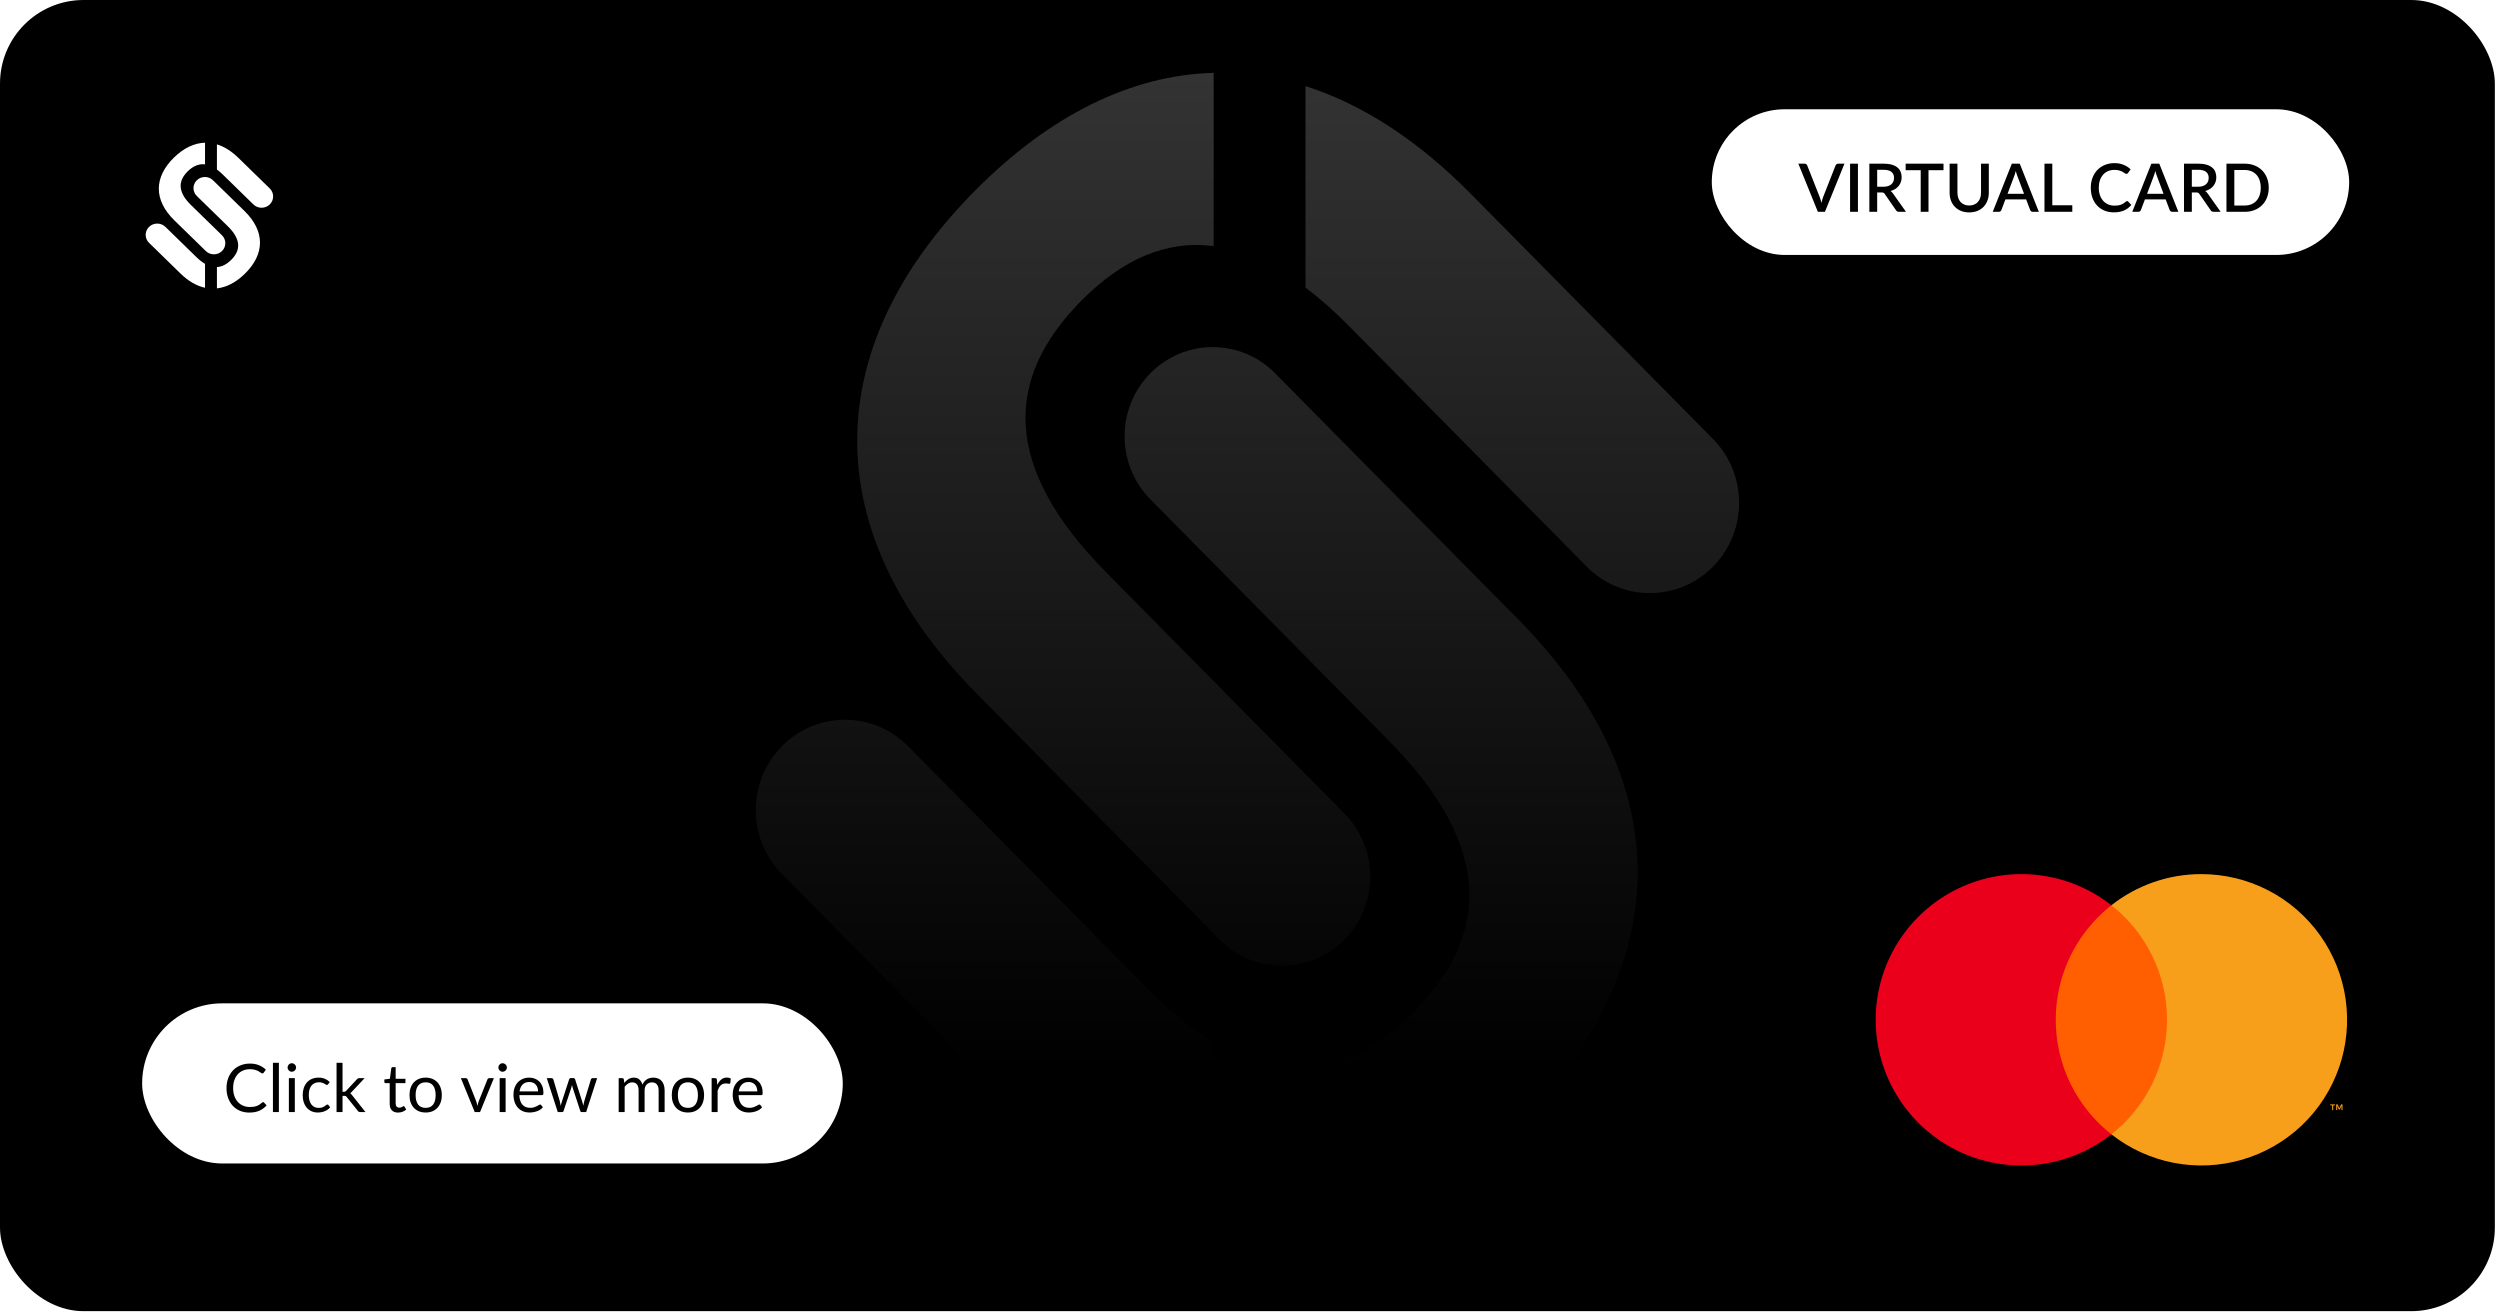 <svg width="299" height="157" viewBox="0 0 299 157" fill="none" xmlns="http://www.w3.org/2000/svg">
<rect width="298.384" height="156.815" rx="10" fill="black"/>
<g filter="url(#filter0_d_254_9217)">
<path d="M20.811 14.839C21.981 13.698 23.245 13.1 24.521 13.068V15.658C23.779 15.565 23.097 15.863 22.466 16.478C21.27 17.645 21.246 18.965 22.853 20.533L26.549 24.141C27.083 24.662 27.083 25.506 26.549 26.027C26.015 26.548 25.15 26.548 24.616 26.027L20.848 22.349C18.359 19.92 18.408 17.185 20.811 14.839Z" fill="white"/>
<path d="M26.622 16.855C26.391 16.63 26.166 16.438 25.945 16.278V13.267C26.816 13.533 27.678 14.067 28.506 14.875L32.263 18.541C32.803 19.068 32.803 19.923 32.263 20.451C31.722 20.978 30.846 20.978 30.306 20.451L26.622 16.855Z" fill="white"/>
<path d="M24.521 30.418C23.523 30.201 22.531 29.635 21.584 28.711L17.827 25.045C17.287 24.517 17.287 23.662 17.827 23.135C18.367 22.608 19.244 22.608 19.784 23.135L23.468 26.73C23.831 27.085 24.182 27.358 24.521 27.554V30.418Z" fill="white"/>
<path d="M25.945 30.492C27.093 30.362 28.224 29.776 29.278 28.746C31.682 26.4 31.73 23.665 29.242 21.237L25.473 17.559C24.94 17.038 24.074 17.038 23.541 17.559C23.007 18.08 23.007 18.924 23.541 19.445L27.237 23.052C28.843 24.62 28.819 25.941 27.623 27.108C27.101 27.618 26.543 27.909 25.945 27.942V30.492Z" fill="white"/>
</g>
<path d="M116.535 22.883C125.558 13.75 135.309 8.972 145.155 8.712V29.434C139.427 28.688 134.165 31.069 129.301 35.992C120.076 45.329 119.889 55.892 132.283 68.436L160.796 97.295C164.913 101.462 164.913 108.218 160.796 112.385C156.679 116.552 150.004 116.552 145.887 112.385L116.814 82.96C97.619 63.531 97.992 41.651 116.535 22.883Z" fill="url(#paint0_linear_254_9217)"/>
<path d="M161.355 39.01C159.578 37.211 157.839 35.676 156.137 34.393V10.301C162.855 12.433 169.507 16.704 175.892 23.166L204.872 52.497C209.04 56.716 209.04 63.556 204.872 67.775C200.703 71.994 193.945 71.994 189.776 67.775L161.355 39.01Z" fill="url(#paint1_linear_254_9217)"/>
<path d="M145.155 147.511C137.452 145.775 129.797 141.25 122.493 133.858L93.513 104.527C89.345 100.307 89.345 93.467 93.513 89.248C97.682 85.029 104.44 85.029 108.609 89.248L137.029 118.013C139.831 120.849 142.538 123.03 145.155 124.599V147.511Z" fill="url(#paint2_linear_254_9217)"/>
<path d="M156.137 148.103C164.99 147.067 173.716 142.373 181.85 134.141C200.393 115.372 200.766 93.492 181.57 74.064L152.497 44.638C148.38 40.471 141.705 40.471 137.588 44.638C133.471 48.805 133.471 55.561 137.588 59.728L166.102 88.588C178.495 101.131 178.309 111.694 169.084 121.031C165.054 125.11 160.751 127.444 156.137 127.701V148.103Z" fill="url(#paint3_linear_254_9217)"/>
<path d="M260.106 108.268H244.861V135.666H260.106V108.268Z" fill="#FF5F00"/>
<path d="M245.866 121.967C245.864 119.328 246.462 116.724 247.615 114.35C248.769 111.977 250.447 109.897 252.523 108.268C249.952 106.248 246.865 104.992 243.615 104.643C240.364 104.294 237.081 104.867 234.14 106.296C231.2 107.725 228.721 109.952 226.986 112.723C225.252 115.495 224.332 118.698 224.332 121.967C224.332 125.236 225.252 128.44 226.986 131.211C228.721 133.982 231.2 136.21 234.14 137.639C237.081 139.067 240.364 139.64 243.615 139.291C246.865 138.943 249.952 137.686 252.523 135.666C250.447 134.037 248.769 131.957 247.615 129.584C246.462 127.21 245.864 124.606 245.866 121.967Z" fill="#EB001B"/>
<path d="M279.049 132.763V132.202H279.275V132.088H278.699V132.202H278.925V132.763H279.049ZM280.167 132.763V132.087H279.991L279.787 132.552L279.584 132.087H279.408V132.763H279.533V132.253L279.722 132.693H279.852L280.042 132.252V132.763H280.167Z" fill="#F79E1B"/>
<path d="M263.289 104.543C259.383 104.537 255.589 105.85 252.521 108.268C254.596 109.899 256.273 111.979 257.426 114.352C258.579 116.725 259.178 119.329 259.178 121.967C259.178 124.605 258.579 127.209 257.426 129.582C256.273 131.955 254.596 134.035 252.521 135.666C254.705 137.382 257.268 138.552 259.995 139.077C262.722 139.602 265.536 139.468 268.201 138.685C270.866 137.902 273.305 136.493 275.315 134.576C277.325 132.659 278.847 130.289 279.755 127.664C280.664 125.04 280.931 122.236 280.536 119.486C280.14 116.737 279.093 114.122 277.482 111.86C275.871 109.597 273.742 107.753 271.273 106.48C268.804 105.208 266.067 104.544 263.289 104.543Z" fill="#F79E1B"/>
<rect x="204.73" y="13.068" width="76.23" height="17.424" rx="8.712" fill="white"/>
<path d="M220.597 19.575L218.261 25.335H217.417L215.081 19.575H215.829C215.912 19.575 215.978 19.596 216.029 19.639C216.08 19.679 216.118 19.73 216.145 19.791L217.629 23.547C217.709 23.758 217.782 24 217.849 24.275C217.878 24.139 217.909 24.01 217.941 23.887C217.976 23.764 218.013 23.651 218.053 23.547L219.533 19.791C219.554 19.738 219.592 19.688 219.645 19.643C219.698 19.598 219.765 19.575 219.845 19.575H220.597ZM222.209 25.335H221.269V19.575H222.209V25.335ZM225.246 22.335C225.459 22.335 225.646 22.31 225.806 22.259C225.966 22.206 226.099 22.132 226.206 22.039C226.312 21.946 226.392 21.835 226.446 21.707C226.499 21.576 226.526 21.432 226.526 21.275C226.526 20.96 226.422 20.72 226.214 20.555C226.006 20.39 225.691 20.307 225.27 20.307H224.51V22.335H225.246ZM227.958 25.335H227.122C226.956 25.335 226.836 25.271 226.762 25.143L225.418 23.203C225.372 23.136 225.323 23.088 225.27 23.059C225.216 23.03 225.136 23.015 225.03 23.015H224.51V25.335H223.574V19.575H225.27C225.648 19.575 225.974 19.614 226.246 19.691C226.52 19.768 226.746 19.879 226.922 20.023C227.098 20.164 227.227 20.335 227.31 20.535C227.395 20.735 227.438 20.958 227.438 21.203C227.438 21.403 227.407 21.59 227.346 21.763C227.287 21.936 227.2 22.094 227.086 22.235C226.974 22.376 226.835 22.499 226.67 22.603C226.504 22.707 226.316 22.788 226.106 22.847C226.22 22.916 226.319 23.014 226.402 23.139L227.958 25.335ZM232.444 20.355H230.648V25.335H229.716V20.355H227.916V19.575H232.444V20.355ZM235.518 24.579C235.739 24.579 235.936 24.542 236.11 24.467C236.286 24.392 236.434 24.288 236.554 24.155C236.676 24.022 236.77 23.862 236.834 23.675C236.898 23.486 236.93 23.276 236.93 23.047V19.575H237.862V23.047C237.862 23.386 237.807 23.699 237.698 23.987C237.591 24.275 237.436 24.524 237.234 24.735C237.031 24.943 236.784 25.107 236.494 25.227C236.206 25.344 235.88 25.403 235.518 25.403C235.155 25.403 234.828 25.344 234.538 25.227C234.25 25.107 234.004 24.943 233.802 24.735C233.599 24.524 233.443 24.275 233.334 23.987C233.227 23.699 233.174 23.386 233.174 23.047V19.575H234.11V23.043C234.11 23.272 234.142 23.482 234.206 23.671C234.27 23.858 234.362 24.019 234.482 24.155C234.602 24.288 234.748 24.392 234.922 24.467C235.098 24.542 235.296 24.579 235.518 24.579ZM242.075 23.175L241.283 21.071C241.219 20.908 241.154 20.702 241.087 20.451C241.058 20.576 241.026 20.692 240.991 20.799C240.956 20.903 240.924 20.995 240.895 21.075L240.103 23.175H242.075ZM243.847 25.335H243.123C243.04 25.335 242.974 25.315 242.923 25.275C242.872 25.232 242.834 25.18 242.807 25.119L242.327 23.847H239.847L239.367 25.119C239.346 25.172 239.308 25.222 239.255 25.267C239.202 25.312 239.135 25.335 239.055 25.335H238.331L240.615 19.575H241.563L243.847 25.335ZM247.847 24.551V25.335H244.519V19.575H245.455V24.551H247.847ZM254.402 24.051C254.453 24.051 254.497 24.071 254.534 24.111L254.906 24.515C254.671 24.798 254.383 25.016 254.042 25.171C253.701 25.323 253.293 25.399 252.818 25.399C252.397 25.399 252.015 25.327 251.674 25.183C251.335 25.036 251.046 24.834 250.806 24.575C250.566 24.314 250.381 24.003 250.25 23.643C250.122 23.283 250.058 22.887 250.058 22.455C250.058 22.023 250.126 21.627 250.262 21.267C250.401 20.904 250.594 20.594 250.842 20.335C251.093 20.074 251.391 19.871 251.738 19.727C252.087 19.583 252.471 19.511 252.89 19.511C253.306 19.511 253.673 19.579 253.99 19.715C254.31 19.848 254.587 20.027 254.822 20.251L254.514 20.687C254.493 20.716 254.467 20.742 254.438 20.763C254.409 20.784 254.369 20.795 254.318 20.795C254.265 20.795 254.203 20.771 254.134 20.723C254.067 20.672 253.981 20.618 253.874 20.559C253.77 20.498 253.638 20.443 253.478 20.395C253.321 20.344 253.123 20.319 252.886 20.319C252.611 20.319 252.359 20.367 252.13 20.463C251.901 20.559 251.703 20.699 251.538 20.883C251.373 21.067 251.243 21.291 251.15 21.555C251.059 21.819 251.014 22.119 251.014 22.455C251.014 22.794 251.062 23.096 251.158 23.363C251.254 23.627 251.386 23.851 251.554 24.035C251.722 24.216 251.919 24.355 252.146 24.451C252.373 24.547 252.617 24.595 252.878 24.595C253.038 24.595 253.181 24.587 253.306 24.571C253.434 24.552 253.551 24.524 253.658 24.487C253.765 24.447 253.865 24.398 253.958 24.339C254.054 24.28 254.149 24.208 254.242 24.123C254.295 24.075 254.349 24.051 254.402 24.051ZM258.762 23.175L257.97 21.071C257.906 20.908 257.841 20.702 257.774 20.451C257.745 20.576 257.713 20.692 257.678 20.799C257.644 20.903 257.612 20.995 257.582 21.075L256.79 23.175H258.762ZM260.534 25.335H259.81C259.728 25.335 259.661 25.315 259.61 25.275C259.56 25.232 259.521 25.18 259.494 25.119L259.014 23.847H256.534L256.054 25.119C256.033 25.172 255.996 25.222 255.942 25.267C255.889 25.312 255.822 25.335 255.742 25.335H255.018L257.302 19.575H258.25L260.534 25.335ZM262.879 22.335C263.092 22.335 263.279 22.31 263.439 22.259C263.599 22.206 263.732 22.132 263.839 22.039C263.945 21.946 264.025 21.835 264.079 21.707C264.132 21.576 264.159 21.432 264.159 21.275C264.159 20.96 264.055 20.72 263.847 20.555C263.639 20.39 263.324 20.307 262.903 20.307H262.143V22.335H262.879ZM265.591 25.335H264.755C264.589 25.335 264.469 25.271 264.395 25.143L263.051 23.203C263.005 23.136 262.956 23.088 262.903 23.059C262.849 23.03 262.769 23.015 262.663 23.015H262.143V25.335H261.207V19.575H262.903C263.281 19.575 263.607 19.614 263.879 19.691C264.153 19.768 264.379 19.879 264.555 20.023C264.731 20.164 264.86 20.335 264.943 20.535C265.028 20.735 265.071 20.958 265.071 21.203C265.071 21.403 265.04 21.59 264.979 21.763C264.92 21.936 264.833 22.094 264.719 22.235C264.607 22.376 264.468 22.499 264.303 22.603C264.137 22.707 263.949 22.788 263.739 22.847C263.853 22.916 263.952 23.014 264.035 23.139L265.591 25.335ZM271.341 22.455C271.341 22.882 271.271 23.272 271.133 23.627C270.994 23.979 270.798 24.282 270.545 24.535C270.294 24.788 269.991 24.986 269.637 25.127C269.285 25.266 268.893 25.335 268.461 25.335H266.285V19.575H268.461C268.893 19.575 269.285 19.646 269.637 19.787C269.991 19.926 270.294 20.122 270.545 20.375C270.798 20.628 270.994 20.932 271.133 21.287C271.271 21.639 271.341 22.028 271.341 22.455ZM270.385 22.455C270.385 22.124 270.339 21.827 270.249 21.563C270.161 21.299 270.033 21.076 269.865 20.895C269.699 20.714 269.498 20.575 269.261 20.479C269.023 20.38 268.757 20.331 268.461 20.331H267.225V24.579H268.461C268.757 24.579 269.023 24.531 269.261 24.435C269.498 24.339 269.699 24.2 269.865 24.019C270.033 23.835 270.161 23.612 270.249 23.351C270.339 23.087 270.385 22.788 270.385 22.455Z" fill="black"/>
<rect x="17" y="120" width="83.796" height="19.153" rx="9.577" fill="white"/>
<path d="M31.466 131.816C31.509 131.816 31.547 131.833 31.578 131.868L31.887 132.2C31.652 132.472 31.366 132.684 31.03 132.836C30.697 132.988 30.293 133.064 29.819 133.064C29.408 133.064 29.035 132.993 28.698 132.852C28.363 132.708 28.076 132.508 27.838 132.252C27.601 131.993 27.417 131.684 27.287 131.324C27.156 130.964 27.09 130.568 27.09 130.136C27.09 129.704 27.159 129.308 27.294 128.948C27.43 128.588 27.621 128.279 27.866 128.02C28.114 127.761 28.41 127.561 28.755 127.42C29.099 127.276 29.479 127.204 29.895 127.204C30.302 127.204 30.663 127.269 30.974 127.4C31.287 127.531 31.561 127.708 31.799 127.932L31.543 128.288C31.526 128.315 31.505 128.337 31.479 128.356C31.454 128.372 31.421 128.38 31.378 128.38C31.331 128.38 31.272 128.355 31.203 128.304C31.133 128.251 31.043 128.192 30.93 128.128C30.819 128.064 30.678 128.007 30.511 127.956C30.343 127.903 30.136 127.876 29.89 127.876C29.595 127.876 29.324 127.928 29.078 128.032C28.833 128.133 28.621 128.281 28.442 128.476C28.267 128.671 28.129 128.908 28.03 129.188C27.932 129.468 27.883 129.784 27.883 130.136C27.883 130.493 27.933 130.812 28.035 131.092C28.139 131.372 28.279 131.609 28.454 131.804C28.633 131.996 28.843 132.143 29.082 132.244C29.325 132.345 29.587 132.396 29.866 132.396C30.037 132.396 30.191 132.387 30.326 132.368C30.465 132.347 30.592 132.315 30.706 132.272C30.824 132.229 30.932 132.176 31.03 132.112C31.132 132.045 31.232 131.967 31.331 131.876C31.376 131.836 31.421 131.816 31.466 131.816ZM33.354 127.108V133H32.642V127.108H33.354ZM35.261 128.948V133H34.549V128.948H35.261ZM35.413 127.676C35.413 127.745 35.398 127.811 35.369 127.872C35.342 127.931 35.305 127.984 35.257 128.032C35.212 128.077 35.157 128.113 35.093 128.14C35.032 128.167 34.966 128.18 34.897 128.18C34.828 128.18 34.762 128.167 34.701 128.14C34.642 128.113 34.59 128.077 34.545 128.032C34.5 127.984 34.464 127.931 34.437 127.872C34.41 127.811 34.397 127.745 34.397 127.676C34.397 127.607 34.41 127.541 34.437 127.48C34.464 127.416 34.5 127.361 34.545 127.316C34.59 127.268 34.642 127.231 34.701 127.204C34.762 127.177 34.828 127.164 34.897 127.164C34.966 127.164 35.032 127.177 35.093 127.204C35.157 127.231 35.212 127.268 35.257 127.316C35.305 127.361 35.342 127.416 35.369 127.48C35.398 127.541 35.413 127.607 35.413 127.676ZM39.251 129.668C39.23 129.697 39.208 129.72 39.187 129.736C39.166 129.752 39.136 129.76 39.099 129.76C39.059 129.76 39.015 129.744 38.967 129.712C38.919 129.677 38.859 129.64 38.787 129.6C38.718 129.56 38.631 129.524 38.527 129.492C38.425 129.457 38.3 129.44 38.151 129.44C37.951 129.44 37.775 129.476 37.623 129.548C37.471 129.617 37.343 129.719 37.239 129.852C37.138 129.985 37.06 130.147 37.007 130.336C36.956 130.525 36.931 130.737 36.931 130.972C36.931 131.217 36.959 131.436 37.015 131.628C37.071 131.817 37.15 131.977 37.251 132.108C37.355 132.236 37.479 132.335 37.623 132.404C37.77 132.471 37.934 132.504 38.115 132.504C38.288 132.504 38.431 132.484 38.543 132.444C38.655 132.401 38.747 132.355 38.819 132.304C38.894 132.253 38.955 132.208 39.003 132.168C39.053 132.125 39.103 132.104 39.151 132.104C39.209 132.104 39.255 132.127 39.287 132.172L39.487 132.432C39.399 132.541 39.299 132.635 39.187 132.712C39.075 132.789 38.953 132.855 38.823 132.908C38.695 132.959 38.56 132.996 38.419 133.02C38.278 133.044 38.133 133.056 37.987 133.056C37.733 133.056 37.498 133.009 37.279 132.916C37.063 132.823 36.875 132.688 36.715 132.512C36.555 132.333 36.429 132.115 36.339 131.856C36.248 131.597 36.203 131.303 36.203 130.972C36.203 130.671 36.244 130.392 36.327 130.136C36.412 129.88 36.535 129.66 36.695 129.476C36.858 129.289 37.056 129.144 37.291 129.04C37.528 128.936 37.8 128.884 38.107 128.884C38.392 128.884 38.643 128.931 38.859 129.024C39.078 129.115 39.271 129.244 39.439 129.412L39.251 129.668ZM40.967 127.108V130.576H41.151C41.204 130.576 41.248 130.569 41.283 130.556C41.32 130.54 41.359 130.509 41.399 130.464L42.679 129.092C42.716 129.047 42.755 129.012 42.795 128.988C42.838 128.961 42.894 128.948 42.963 128.948H43.607L42.115 130.536C42.043 130.627 41.966 130.697 41.883 130.748C41.931 130.78 41.974 130.817 42.011 130.86C42.051 130.9 42.088 130.947 42.123 131L43.707 133H43.071C43.01 133 42.956 132.991 42.911 132.972C42.868 132.951 42.831 132.913 42.799 132.86L41.467 131.2C41.427 131.144 41.387 131.108 41.347 131.092C41.31 131.073 41.251 131.064 41.171 131.064H40.967V133H40.251V127.108H40.967ZM47.605 133.064C47.285 133.064 47.038 132.975 46.864 132.796C46.694 132.617 46.608 132.36 46.608 132.024V129.544H46.12C46.078 129.544 46.042 129.532 46.013 129.508C45.983 129.481 45.968 129.441 45.968 129.388V129.104L46.633 129.02L46.797 127.768C46.804 127.728 46.822 127.696 46.849 127.672C46.878 127.645 46.915 127.632 46.961 127.632H47.321V129.028H48.492V129.544H47.321V131.976C47.321 132.147 47.362 132.273 47.444 132.356C47.527 132.439 47.634 132.48 47.764 132.48C47.839 132.48 47.903 132.471 47.956 132.452C48.013 132.431 48.06 132.408 48.1 132.384C48.141 132.36 48.174 132.339 48.2 132.32C48.23 132.299 48.255 132.288 48.276 132.288C48.314 132.288 48.347 132.311 48.377 132.356L48.584 132.696C48.462 132.811 48.314 132.901 48.141 132.968C47.967 133.032 47.788 133.064 47.605 133.064ZM50.912 128.884C51.208 128.884 51.475 128.933 51.712 129.032C51.95 129.131 52.152 129.271 52.32 129.452C52.488 129.633 52.616 129.853 52.704 130.112C52.795 130.368 52.84 130.655 52.84 130.972C52.84 131.292 52.795 131.58 52.704 131.836C52.616 132.092 52.488 132.311 52.32 132.492C52.152 132.673 51.95 132.813 51.712 132.912C51.475 133.008 51.208 133.056 50.912 133.056C50.614 133.056 50.344 133.008 50.104 132.912C49.867 132.813 49.664 132.673 49.496 132.492C49.328 132.311 49.199 132.092 49.108 131.836C49.02 131.58 48.976 131.292 48.976 130.972C48.976 130.655 49.02 130.368 49.108 130.112C49.199 129.853 49.328 129.633 49.496 129.452C49.664 129.271 49.867 129.131 50.104 129.032C50.344 128.933 50.614 128.884 50.912 128.884ZM50.912 132.5C51.312 132.5 51.611 132.367 51.808 132.1C52.006 131.831 52.104 131.456 52.104 130.976C52.104 130.493 52.006 130.117 51.808 129.848C51.611 129.579 51.312 129.444 50.912 129.444C50.71 129.444 50.532 129.479 50.38 129.548C50.231 129.617 50.106 129.717 50.004 129.848C49.906 129.979 49.831 130.14 49.78 130.332C49.732 130.521 49.708 130.736 49.708 130.976C49.708 131.456 49.807 131.831 50.004 132.1C50.204 132.367 50.507 132.5 50.912 132.5ZM59.067 128.948L57.415 133H56.775L55.123 128.948H55.703C55.761 128.948 55.809 128.963 55.847 128.992C55.884 129.021 55.91 129.056 55.923 129.096L56.951 131.704C56.983 131.803 57.011 131.899 57.035 131.992C57.059 132.085 57.081 132.179 57.103 132.272C57.124 132.179 57.147 132.085 57.171 131.992C57.195 131.899 57.224 131.803 57.259 131.704L58.299 129.096C58.315 129.053 58.342 129.019 58.379 128.992C58.416 128.963 58.46 128.948 58.511 128.948H59.067ZM60.472 128.948V133H59.76V128.948H60.472ZM60.624 127.676C60.624 127.745 60.609 127.811 60.58 127.872C60.553 127.931 60.516 127.984 60.468 128.032C60.422 128.077 60.368 128.113 60.304 128.14C60.242 128.167 60.177 128.18 60.108 128.18C60.038 128.18 59.973 128.167 59.912 128.14C59.853 128.113 59.801 128.077 59.756 128.032C59.711 127.984 59.675 127.931 59.648 127.872C59.621 127.811 59.608 127.745 59.608 127.676C59.608 127.607 59.621 127.541 59.648 127.48C59.675 127.416 59.711 127.361 59.756 127.316C59.801 127.268 59.853 127.231 59.912 127.204C59.973 127.177 60.038 127.164 60.108 127.164C60.177 127.164 60.242 127.177 60.304 127.204C60.368 127.231 60.422 127.268 60.468 127.316C60.516 127.361 60.553 127.416 60.58 127.48C60.609 127.541 60.624 127.607 60.624 127.676ZM64.354 130.532C64.354 130.367 64.33 130.216 64.282 130.08C64.236 129.941 64.168 129.823 64.078 129.724C63.99 129.623 63.882 129.545 63.754 129.492C63.626 129.436 63.48 129.408 63.318 129.408C62.976 129.408 62.706 129.508 62.506 129.708C62.308 129.905 62.186 130.18 62.138 130.532H64.354ZM64.93 132.432C64.842 132.539 64.736 132.632 64.614 132.712C64.491 132.789 64.359 132.853 64.218 132.904C64.079 132.955 63.935 132.992 63.786 133.016C63.636 133.043 63.488 133.056 63.342 133.056C63.062 133.056 62.803 133.009 62.566 132.916C62.331 132.82 62.127 132.681 61.954 132.5C61.783 132.316 61.65 132.089 61.554 131.82C61.458 131.551 61.41 131.241 61.41 130.892C61.41 130.609 61.452 130.345 61.538 130.1C61.626 129.855 61.751 129.643 61.914 129.464C62.076 129.283 62.275 129.141 62.51 129.04C62.744 128.936 63.008 128.884 63.302 128.884C63.544 128.884 63.768 128.925 63.974 129.008C64.182 129.088 64.36 129.205 64.51 129.36C64.662 129.512 64.78 129.701 64.866 129.928C64.951 130.152 64.994 130.408 64.994 130.696C64.994 130.808 64.982 130.883 64.958 130.92C64.934 130.957 64.888 130.976 64.822 130.976H62.114C62.122 131.232 62.156 131.455 62.218 131.644C62.282 131.833 62.37 131.992 62.482 132.12C62.594 132.245 62.727 132.34 62.882 132.404C63.036 132.465 63.21 132.496 63.402 132.496C63.58 132.496 63.734 132.476 63.862 132.436C63.992 132.393 64.104 132.348 64.198 132.3C64.291 132.252 64.368 132.208 64.43 132.168C64.494 132.125 64.548 132.104 64.594 132.104C64.652 132.104 64.698 132.127 64.73 132.172L64.93 132.432ZM71.417 128.948L70.105 133H69.541C69.472 133 69.424 132.955 69.397 132.864L68.501 130.116C68.48 130.055 68.463 129.993 68.449 129.932C68.436 129.868 68.423 129.805 68.409 129.744C68.396 129.805 68.383 129.868 68.369 129.932C68.356 129.993 68.339 130.056 68.317 130.12L67.405 132.864C67.381 132.955 67.328 133 67.245 133H66.709L65.397 128.948H65.957C66.013 128.948 66.06 128.963 66.097 128.992C66.137 129.021 66.164 129.056 66.177 129.096L66.953 131.704C66.999 131.896 67.035 132.077 67.061 132.248C67.085 132.16 67.109 132.071 67.133 131.98C67.16 131.889 67.188 131.797 67.217 131.704L68.073 129.08C68.087 129.04 68.109 129.007 68.141 128.98C68.176 128.953 68.217 128.94 68.265 128.94H68.577C68.631 128.94 68.675 128.953 68.709 128.98C68.744 129.007 68.768 129.04 68.781 129.08L69.617 131.704C69.647 131.797 69.673 131.889 69.697 131.98C69.721 132.071 69.744 132.16 69.765 132.248C69.779 132.16 69.795 132.072 69.813 131.984C69.835 131.893 69.857 131.8 69.881 131.704L70.673 129.096C70.687 129.053 70.712 129.019 70.749 128.992C70.787 128.963 70.831 128.948 70.881 128.948H71.417ZM73.993 133V128.948H74.421C74.523 128.948 74.585 128.997 74.609 129.096L74.661 129.512C74.811 129.328 74.979 129.177 75.165 129.06C75.352 128.943 75.568 128.884 75.813 128.884C76.085 128.884 76.305 128.96 76.473 129.112C76.644 129.264 76.767 129.469 76.841 129.728C76.9 129.581 76.975 129.455 77.065 129.348C77.159 129.241 77.263 129.153 77.377 129.084C77.492 129.015 77.613 128.964 77.741 128.932C77.872 128.9 78.004 128.884 78.137 128.884C78.351 128.884 78.54 128.919 78.705 128.988C78.873 129.055 79.015 129.153 79.129 129.284C79.247 129.415 79.336 129.576 79.397 129.768C79.459 129.957 79.489 130.175 79.489 130.42V133H78.773V130.42C78.773 130.103 78.704 129.863 78.565 129.7C78.427 129.535 78.227 129.452 77.965 129.452C77.848 129.452 77.736 129.473 77.629 129.516C77.525 129.556 77.433 129.616 77.353 129.696C77.273 129.776 77.209 129.877 77.161 130C77.116 130.12 77.093 130.26 77.093 130.42V133H76.377V130.42C76.377 130.095 76.312 129.852 76.181 129.692C76.051 129.532 75.86 129.452 75.609 129.452C75.433 129.452 75.271 129.5 75.121 129.596C74.972 129.689 74.835 129.817 74.709 129.98V133H73.993ZM82.279 128.884C82.575 128.884 82.842 128.933 83.079 129.032C83.317 129.131 83.519 129.271 83.687 129.452C83.855 129.633 83.983 129.853 84.071 130.112C84.162 130.368 84.207 130.655 84.207 130.972C84.207 131.292 84.162 131.58 84.071 131.836C83.983 132.092 83.855 132.311 83.687 132.492C83.519 132.673 83.317 132.813 83.079 132.912C82.842 133.008 82.575 133.056 82.279 133.056C81.981 133.056 81.711 133.008 81.471 132.912C81.234 132.813 81.031 132.673 80.863 132.492C80.695 132.311 80.566 132.092 80.475 131.836C80.387 131.58 80.343 131.292 80.343 130.972C80.343 130.655 80.387 130.368 80.475 130.112C80.566 129.853 80.695 129.633 80.863 129.452C81.031 129.271 81.234 129.131 81.471 129.032C81.711 128.933 81.981 128.884 82.279 128.884ZM82.279 132.5C82.679 132.5 82.978 132.367 83.175 132.1C83.373 131.831 83.471 131.456 83.471 130.976C83.471 130.493 83.373 130.117 83.175 129.848C82.978 129.579 82.679 129.444 82.279 129.444C82.077 129.444 81.899 129.479 81.747 129.548C81.598 129.617 81.473 129.717 81.371 129.848C81.273 129.979 81.198 130.14 81.147 130.332C81.099 130.521 81.075 130.736 81.075 130.976C81.075 131.456 81.174 131.831 81.371 132.1C81.571 132.367 81.874 132.5 82.279 132.5ZM85.787 129.76C85.915 129.483 86.072 129.267 86.258 129.112C86.445 128.955 86.673 128.876 86.942 128.876C87.028 128.876 87.109 128.885 87.186 128.904C87.266 128.923 87.337 128.952 87.398 128.992L87.347 129.524C87.331 129.591 87.29 129.624 87.227 129.624C87.189 129.624 87.135 129.616 87.062 129.6C86.99 129.584 86.909 129.576 86.819 129.576C86.691 129.576 86.576 129.595 86.475 129.632C86.376 129.669 86.287 129.725 86.207 129.8C86.129 129.872 86.058 129.963 85.995 130.072C85.933 130.179 85.877 130.301 85.826 130.44V133H85.111V128.948H85.519C85.596 128.948 85.649 128.963 85.678 128.992C85.708 129.021 85.728 129.072 85.739 129.144L85.787 129.76ZM90.573 130.532C90.573 130.367 90.549 130.216 90.501 130.08C90.455 129.941 90.387 129.823 90.296 129.724C90.209 129.623 90.1 129.545 89.972 129.492C89.844 129.436 89.699 129.408 89.537 129.408C89.195 129.408 88.924 129.508 88.725 129.708C88.527 129.905 88.404 130.18 88.356 130.532H90.573ZM91.148 132.432C91.061 132.539 90.955 132.632 90.832 132.712C90.71 132.789 90.578 132.853 90.436 132.904C90.298 132.955 90.154 132.992 90.004 133.016C89.855 133.043 89.707 133.056 89.561 133.056C89.281 133.056 89.022 133.009 88.784 132.916C88.55 132.82 88.346 132.681 88.172 132.5C88.002 132.316 87.868 132.089 87.772 131.82C87.677 131.551 87.629 131.241 87.629 130.892C87.629 130.609 87.671 130.345 87.757 130.1C87.844 129.855 87.97 129.643 88.132 129.464C88.295 129.283 88.494 129.141 88.728 129.04C88.963 128.936 89.227 128.884 89.52 128.884C89.763 128.884 89.987 128.925 90.192 129.008C90.4 129.088 90.579 129.205 90.728 129.36C90.88 129.512 90.999 129.701 91.085 129.928C91.17 130.152 91.213 130.408 91.213 130.696C91.213 130.808 91.201 130.883 91.177 130.92C91.153 130.957 91.107 130.976 91.04 130.976H88.332C88.341 131.232 88.375 131.455 88.436 131.644C88.501 131.833 88.588 131.992 88.701 132.12C88.812 132.245 88.946 132.34 89.1 132.404C89.255 132.465 89.428 132.496 89.621 132.496C89.799 132.496 89.953 132.476 90.081 132.436C90.211 132.393 90.323 132.348 90.416 132.3C90.51 132.252 90.587 132.208 90.648 132.168C90.713 132.125 90.767 132.104 90.812 132.104C90.871 132.104 90.916 132.127 90.948 132.172L91.148 132.432Z" fill="black"/>
<defs>
<filter id="filter0_d_254_9217" x="13.422" y="13.068" width="23.246" height="25.424" filterUnits="userSpaceOnUse" color-interpolation-filters="sRGB">
<feFlood flood-opacity="0" result="BackgroundImageFix"/>
<feColorMatrix in="SourceAlpha" type="matrix" values="0 0 0 0 0 0 0 0 0 0 0 0 0 0 0 0 0 0 127 0" result="hardAlpha"/>
<feOffset dy="4"/>
<feGaussianBlur stdDeviation="2"/>
<feComposite in2="hardAlpha" operator="out"/>
<feColorMatrix type="matrix" values="0 0 0 0 0 0 0 0 0 0 0 0 0 0 0 0 0 0 0.25 0"/>
<feBlend mode="normal" in2="BackgroundImageFix" result="effect1_dropShadow_254_9217"/>
<feBlend mode="normal" in="SourceGraphic" in2="effect1_dropShadow_254_9217" result="shape"/>
</filter>
<linearGradient id="paint0_linear_254_9217" x1="149.192" y1="8.712" x2="149.192" y2="148.103" gradientUnits="userSpaceOnUse">
<stop stop-color="white" stop-opacity="0.2"/>
<stop offset="0.855" stop-color="white" stop-opacity="0"/>
</linearGradient>
<linearGradient id="paint1_linear_254_9217" x1="149.192" y1="8.712" x2="149.192" y2="148.103" gradientUnits="userSpaceOnUse">
<stop stop-color="white" stop-opacity="0.2"/>
<stop offset="0.855" stop-color="white" stop-opacity="0"/>
</linearGradient>
<linearGradient id="paint2_linear_254_9217" x1="149.192" y1="8.712" x2="149.192" y2="148.103" gradientUnits="userSpaceOnUse">
<stop stop-color="white" stop-opacity="0.2"/>
<stop offset="0.855" stop-color="white" stop-opacity="0"/>
</linearGradient>
<linearGradient id="paint3_linear_254_9217" x1="149.192" y1="8.712" x2="149.192" y2="148.103" gradientUnits="userSpaceOnUse">
<stop stop-color="white" stop-opacity="0.2"/>
<stop offset="0.855" stop-color="white" stop-opacity="0"/>
</linearGradient>
</defs>
</svg>
